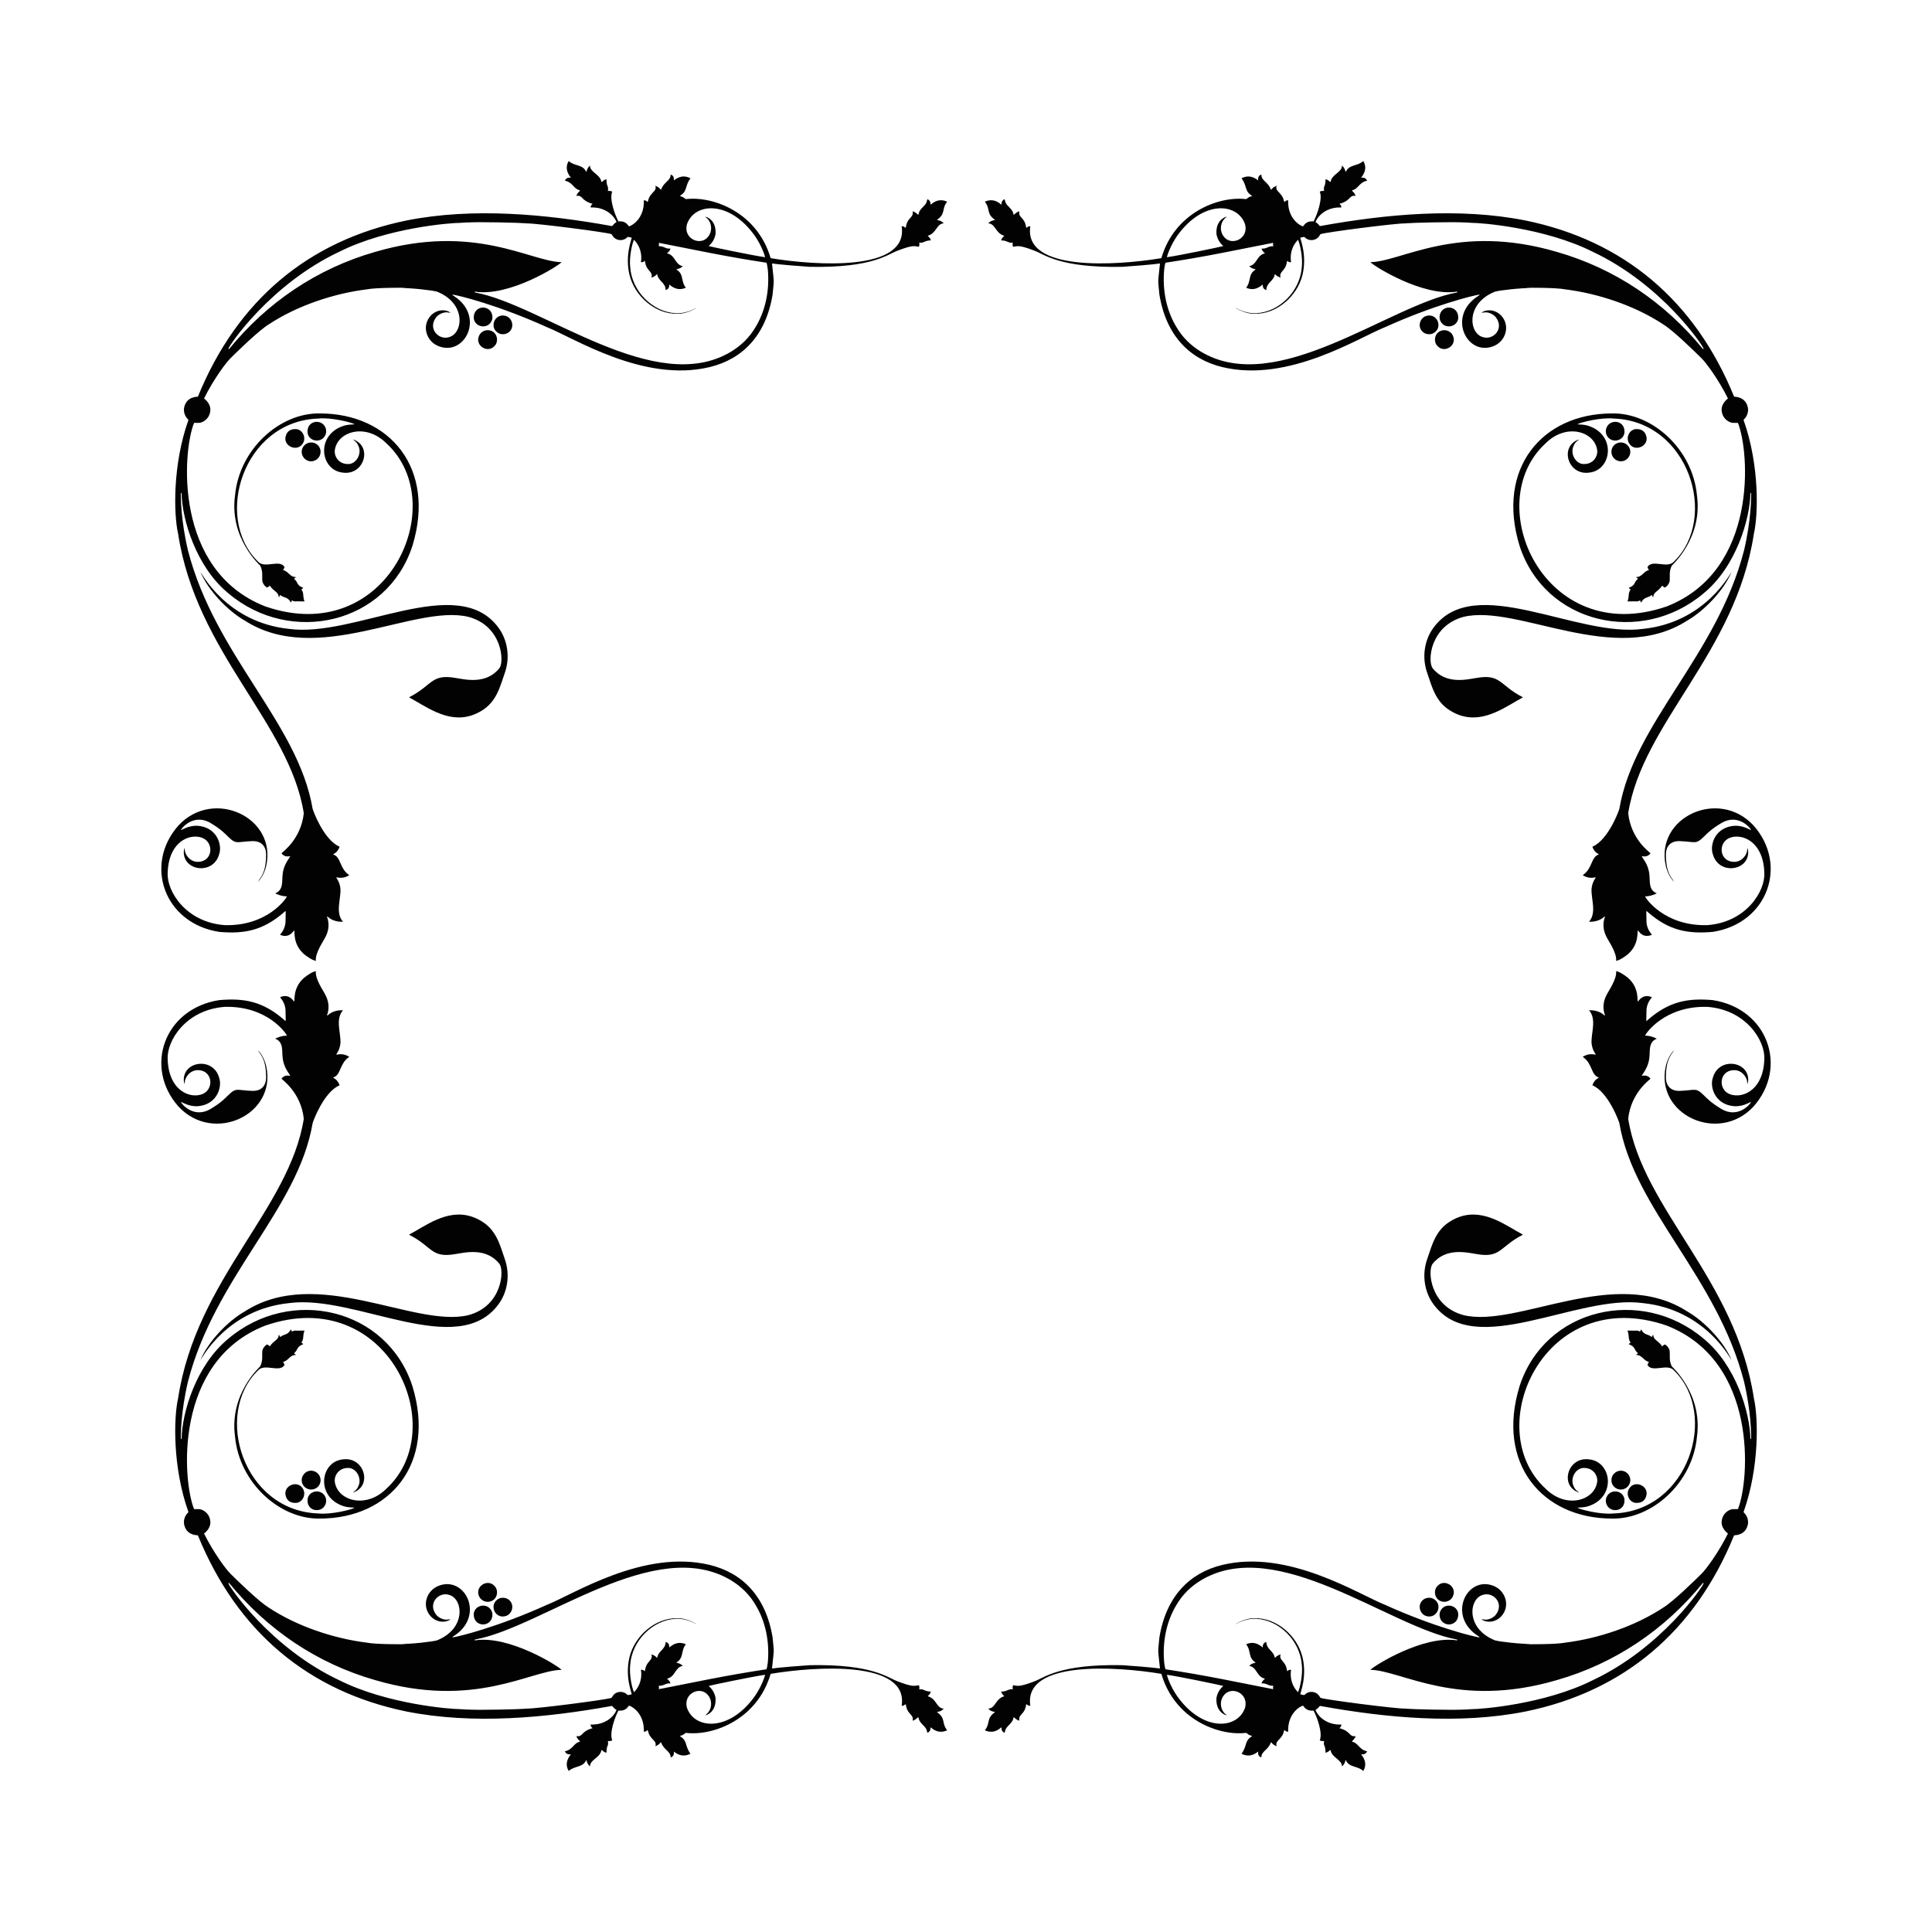 <svg:svg xmlns:svg="http://www.w3.org/2000/svg" enable-background="new 0 0 1670 1670.635" height="1919.999" id="Layer_1" version="1.1" viewBox="-124.999 -124.682 1919.999 1919.999" width="1919.999" x="0px" y="0px" xml:space="preserve">
<svg:g>
	<svg:g>
		<svg:path d="M457.872,45.881c-0.127-0.005-0.383-0.016-0.51-0.021c-2.916-7.167-12.036-5.422-17.142-10.542    c-5.348,8.504,1.811,16.05,2.125,16.538c-0.55,0.15-4.362-0.873-5.967,3.046c7.81,1.559,8.672,7.907,14.145,9.307    c2.507,0.453-1.357,1.377-2.76,5.803c6.833-1.133,4.297,4.778,16.173,7.853c-1.157,0.874-2.06,2.151-1.966,3.668    c12.222-0.65,21.984,5.773,25.748,14.42c-1.745,1.028-3.163,2.479-4.409,4.063c-66.028-11.962-138.351-18.728-204.508-5.548    c-97.249,19.978-168.134,79.319-207.153,175.084c-0.524,0.088-10.567-0.284-13.318,9.502c-1.414,3.976-0.09,9.554,3.259,12.741    c0.283,0.354,0.861,0.692,0.565,1.212c-15.754,44.393-14.551,93.732-10.147,112.74c18.087,118.536,110.621,187.93,124.903,277.737    c-2.78,26.151-21.6,38.919-22.17,39.816c3.128,4.451,8.051,2.874,8.724,2.84c-0.365,1.612-6.677,7.955-7.585,18.213    c-0.874,6.106,1.206,15.505-7.377,18.692c0.99,0.82,7.076,3.21,11.655,3.054c-0.391,1.778-19.132,29.645-61.61,28.623    c-38.744-2.731-57.931-33.701-56.905-51.916c0.948-36.095,29.199-41.425,38.723-32.009c7.174,7.216,3.804,21.641-9.658,20.999    c-5.496-0.305-10.215-4.648-11.718-9.827c-0.447-1.282-0.299-2.65-0.411-3.972c-0.754,1.288-0.876,2.802-0.962,4.263    c0.136,19.041,29.665,22.532,35.214,1.852c3.05-8.793-1.852-24.853-18.223-27.712c-10.405-2.015-18.21,3.478-19.677,3.894    c0.031-1.938,12.74-16.921,29.301-7.096c10.15,6.174,13.059,9.302,17.659,13.773c8.098,7.948,8.307,4.773,23.717,4.245    c8.6-0.262,14.224,4.481,13.856,14.686c-0.467,18.339-5.991,21.464-8.152,25.735c4.25-4.31,6.851-10.009,8.245-15.846    c10.765-48.189-52.384-77.588-87.156-40.177C17.823,734.39,37.881,792.838,92.853,801.42c24.509,2.096,43.111-1.017,64.341-19.467    c0.546-0.398,0.989-1.295,1.761-0.991c0,0-0.182,9.185-0.182,9.185c0.183,8.338-5.069,13.51-5.509,14.059    c2.879,1.454,6.503,1.727,9.374,0.122c1.933-0.981,3.291-2.718,4.651-4.341c0.965,1.16-1.549,13.458,9.759,23.483    c3.131,2.525,7.94,5.944,11.853,6.755c-0.834-8.158,7.647-19.668,9.687-24.029c5.321-10.618,1.835-18.242,1.329-20.054    c0.484-0.068,0.835,0.302,1.184,0.559c3.993,3.522,9.517,4.862,14.743,4.635c-7.801-9.051-2.012-22.173-2.492-32.672    c-0.805-7.063-3.527-9.867-4.263-11.487c3.792,0.684,7.702,1.046,12.826-1.969c0.2-0.27-0.136-0.398-0.304-0.536    c-9.37-6.563-7.649-17.839-15.485-20.151c1.043-1.378,2.845-1.119,5.124-5.028c0.505-0.871,1.02-1.763,1.171-2.765    c-15.867-6.784-26.551-36.376-26.755-37.765c-14.553-85.41-96.873-151.96-123.852-256.616c-7.035-29.724-7.229-53.09-7.008-56.998    c0.166-0.036,0.502-0.106,0.668-0.143c0.344,25.92,14.279,73.348,46.516,99.776c62.088,52.446,157.743,30.26,182.877-47.205    c23.593-77.033-22.498-131.509-91.887-131.604c-39.743-0.79-80.16,35.341-84.409,81.516    c-5.773,42.558,24.851,69.335,25.072,69.824c2.84,5.842,1.68,10.668,2.016,14.977c0.484,3.802,4.291,6.908,4.973,6.654    c0.996-0.351,1.73-1.147,2.489-1.834c4.196,6.234,8.652,6.006,8.982,11.697c0.551-0.775,0.989-1.618,1.376-2.479    c3.131,2.766,5.295,1.86,8.256,4.474c1.061,0.82,1.56,2.104,2.375,3.132c0.505-0.604,0.742-1.348,0.822-2.112    c4.594,1.693,1.025,0.527,12.623,0.991c-2.17-7.055-0.068-7.079-3.059-12.157c0.793-0.19,1.436-0.668,1.878-1.337    c-7.407-3-4.51-5.193-9.244-9.104c0.728-0.471,1.435-0.976,2-1.631c-6.155,0.173-7.484-5.908-12.821-6.88    c0.489-1.046,1.288-1.99,1.42-3.163c-4.897-7.989-19.844,2.154-26.409-5.454c-44.514-43.592-14.429-139.576,60.086-142.021    c12.571-1.371,33.601,3.909,35.992,5.735c-0.82,0.199-5.974,0.078-9.7,1.126c-29.199,8.304-24.999,44.402-2.107,46.859    c21.566,3.087,29.991-26.619,10.118-32.998c1.189,1.347,3.844,2.185,5.618,6.799c2.975,6.686-1.027,15.872-8.467,17.55    c-10.763,1.307-15.775-7.148-15.175-13.341c2.258-18.82,30.554-27.761,51.245-7.176c65.674,60.032,1.148,204.166-120.336,162.133    C47.462,442.28,56.365,323.97,67.853,295.59c1.48-0.12,2.963,0.083,4.44-0.005c4.084,0.077,10.218-3.88,11.408-10.267    c2.077-8.243-5.275-13.402-5.928-14.03c9.805-19.559,21.755-35.485,26.225-39.898c7.938-7.895,28.337-27.739,38.057-33.698    c28.234-18.653,64.689-30.72,97.224-34.782c9.455-1.938,38.495-1.606,39.222-1.618c-1.758,0.205-3.613,0.213-5.415,0.304    c10.809-0.18,30.836,2.143,36.078,3.514c29.361,11.629,26.132,41.186,12.366,45.166c-10.196,3.561-21.578-8.003-13.393-19.199    c1.751-2.683,6.594-5.673,11.297-5.343c1.082,0.016,2.125,0.489,3.207,0.289c-4.515-3.503-13.304-3.515-19.493,2.885    c-9.537,10.288-4.344,25.954,7.897,30.503c26.324,10.203,46.554-30.404,14.429-50.29c-0.44-0.221-0.705-0.637-0.885-1.082    c6.399,0.842,45.671,10.555,93.697,32.306c26.664,10.53,96.191,55.552,161.8,39.82c32.609-7.784,56.064-31.278,62.726-72.217    c1.404-16.582,1.751-8.153-0.601-30.81c0,0,6.542,1.195,37.703,3.355c62.413,1.135,77.218-12.479,86.997-16.033    c15.899-6.102,16.708-4.406,21.319-3.912c0.437-1.363,0.632-2.791,0.244-4.19c3.745,1.174,5.755-2.276,11.58-2.112    c-0.388-1.917-1.772-3.337-3.148-4.62c9.013-2.45,8.516-11.856,15.963-12.368c-2.61-2.897-5.534-3.022-6.869-3.361    c9.091-6.157,4.678-10.977,9.874-17.547c0.099-0.187,0.443-0.611,0.091-0.713c-5.315-2.426-10.857-1.601-15.892,2.96    c-0.593-0.078-0.305-0.762-0.39-1.163c0.047-1.889-1.355-3.538-3.062-4.185c-0.424,1.311-0.56,2.726-1.246,3.943    c-1.525,3.085-7.577,6.761-7.494,11.351c-0.486,0.05-0.989-0.057-1.301-0.466c-1.225-1.337-2.853-2.208-4.549-2.799    c-0.034,1.29,0.302,2.689-0.367,3.875c-1.677,3.372-5.53,4.456-6.495,12.444c-0.843-0.031-1.334-0.796-2.05-1.124    c-0.624-0.354-1.373-0.255-2.06-0.291c7.034,45.252-85.065,39.169-130.204,31.695c-13.15-45.075-56.333-61.623-83.47-58.754    c-1.553,0.346-2.362-1.337-3.644-1.873c-0.981-0.586-2.178-0.661-3.132-1.303c7.919-4.586,4.646-9.446,10.566-17.485    c-9.098-4.607-14.96,1.255-16.574,2.151c0.541-3.186-0.895-5.296-3.124-5.767c-0.021,6.438-6.92,7.106-9.567,15.141    c-2.555-2.509-1.405-1.961-5.639-4.167c0.726,1.771,0.325,3.857-0.986,5.249c-7.151,7.349-5.195,8.249-6.763,11.086    c-0.835-1.202-2.208-1.909-3.68-1.79c0.686,19.405-13.481,25.958-14.811,25.884c-0.744-0.76-1.246-1.725-2.029-2.45    c-3.347-3.166-7.502-2.442-8.428-2.479c-3.304-6.093-9.289-22.184-6.149-29.538c-1.298-0.778-2.828-0.765-4.289-0.671    c0.783-6.376-1.199-2.401-1.464-11.671c-1.111,0.307-2.245,0.689-3.119,1.475c-0.601,0.466-1.098,1.28-1.972,1.116    c-0.659-7.28-11.647-9.604-11.166-16.171C459.5,41.284,458.32,43.568,457.872,45.881z M557.677,98.164    c7.442-21.496,41.802-24.171,67.213,11.148c7.068,10.132,10.226,20.073,10.469,21.628c-11.614-1.562-53.468-10.311-56.028-11.078    c0.781-1.036,5.31-4.212,6.763-11.762c0.944-13.393-7.944-17.238-10.35-17.394c0.825,0.783,1.81,1.379,2.57,2.229    c4.253,4.695,4.583,12.485,0.554,17.422C571.537,120.349,553.742,112.79,557.677,98.164z M482.781,108.043    c0.822,1.321,1.581,2.724,2.82,3.715c3.103,2.698,8.111,2.919,11.437,0.507c2.154-1.373,0.252-2.064,5.741-0.762    c-0.162,2.205-6.864,17.765-2.143,37.113c5.093,20.993,25.695,39.268,47.926,38.507c7.018,0.307,16.389-4.056,18.731-6.092    c-0.488,0.185-9.249,6.14-20.83,5.535c-22.909-1.187-43.58-21.845-45.205-45.923c-1.05-9.258,1.702-22.717,3.813-27.067    c6.194,6.374,8.141,14.715,6.869,22.302c2.221-0.061,1.875,0.124,3.774-1.394c0.985,2.302,0.039,4.889,4.848,10.248    c2.733,3.172,2.252,4.523,1.797,6.526c4.036-1.52,4.005-2.058,5.694-3.613c1.088,7.227,8.482,8.446,8.43,15.906    c3.105-0.82,3.615-2.875,3.668-5.465c0.97,0.539,7.054,7.351,16.439,3.181c-5.363-6.815-1.516-13.245-9.427-18.114    c1.314-0.976,2.94-0.154,6.433-3.319c-7.945-1.362-7.374-11.053-15.773-12.761c1.485-1.274,3.124-2.679,3.415-4.739    c-5.047,0.591-6.253-2.617-11.609-2.315c0.26-1.118,0.351-2.261,0.102-3.387c21.501,4.097,42.913,8.659,64.437,12.628    c20.352,3.826,42.56,7.166,42.56,7.166c0.825,2.112,0.856,4.456,1.303,6.674c1.974,21.581-2.698,40.799-11.153,55.534    c-7.14,12.858-16.265,20.507-24.903,25.889c-75.663,46.275-187.899-46.501-255.092-58.583c-0.018-0.208-0.055-0.627-0.073-0.835    c34.051,5.507,83.066-25.543,86.318-29.234c-30.835-0.42-86.411-39.308-185.48-10.162    c-57.525,16.487-106.966,49.969-144.802,96.252c-0.297,0.383-0.583,0.349-0.864-0.096c0.746-3.302,41.684-64.081,110.165-96.33    c48.148-24.154,111.962-28.802,119.667-28.714c10.181-0.821,16.024-0.428,18.809-0.531c-2.871,0.018-5.733-0.244-8.604-0.252    c46.564,0.173,56.972,1.327,56.972,1.327C407.168,97.086,478.199,106.148,482.781,108.043z" fill="#020202" />
		<svg:path d="M371.175,206.782c2.253,1.124,7.48,1.205,10.532-2.261c4.822-5.154,1.954-13.772-4.609-15.365    C366.039,186.48,360.531,201.936,371.175,206.782z" fill="#020202" />
		<svg:path d="M162.022,500.279c-61.821-6.505-86.558-55.312-87.868-56.626c7.716,18.423,27.225,38.721,43.85,48.243    c72.013,46.535,168.65-16.458,222.448-3.569c33.717,8.993,35.894,44.736,30.87,50.971c-13.17,16.669-34.414,11.175-43.553,9.775    c-24.508-4.366-22.845,7.36-46.201,19.165c1.615,1.21,3.477,2.029,5.212,3.049c17.876,10.314,40.975,25.986,66.526,10.545    c14.786-8.765,18.394-23.155,23.264-37.466c5.814-16.226,2.528-33.307-5.975-44.963    C329.954,443.332,227.852,509.44,162.022,500.279z" fill="#020202" />
		<svg:path d="M350.943,209.344c-3.927,9.466,8.441,17.198,15.256,10.1c4.81-4.359,3.267-13.955-4.214-15.71    C357.592,202.529,352.483,205.006,350.943,209.344z" fill="#020202" />
		<svg:path d="M363.234,194.913c2.278-3.59,1.372-10.782-4.49-13.175c-4.948-2.336-13.48,0.489-12.912,10.121    C347.093,200.503,359.054,202.62,363.234,194.913z" fill="#020202" />
		<svg:path d="M180.664,305.559c1.328,8.624,13.484,10.52,17.547,2.419c1.857-3.698,0.943-8.699-2.622-11.505    C190.011,292.167,179.668,295.056,180.664,305.559z" fill="#020202" />
		<svg:path d="M187.749,333.038c7.028-2.949,7.76-12.311,1.904-16.307c-3.57-2.643-10.1-2.607-13.518,2.89    C171.708,326.94,179.076,336.481,187.749,333.038z" fill="#020202" />
		<svg:path d="M159.273,307.687c-4.111,10.76,11.025,17.368,16.517,8.534c3.535-4.97,0.931-12.904-5.514-14.356    C164.297,301.137,160.743,303.616,159.273,307.687z" fill="#020202" />
	</svg:g>
	<svg:g>
		<svg:path d="M1212.128,45.881c0.127-0.005,0.383-0.016,0.51-0.021c2.916-7.167,12.036-5.422,17.142-10.542    c5.348,8.504-1.811,16.05-2.125,16.538c0.55,0.15,4.362-0.873,5.967,3.046c-7.81,1.559-8.672,7.907-14.145,9.307    c-2.507,0.453,1.357,1.377,2.76,5.803c-6.833-1.133-4.297,4.778-16.173,7.853c1.157,0.874,2.06,2.151,1.966,3.668    c-12.222-0.65-21.984,5.773-25.748,14.42c1.745,1.028,3.163,2.479,4.409,4.063c66.028-11.962,138.351-18.728,204.508-5.548    c97.249,19.978,168.134,79.319,207.153,175.084c0.524,0.088,10.567-0.284,13.318,9.502c1.414,3.976,0.09,9.554-3.259,12.741    c-0.283,0.354-0.861,0.692-0.564,1.212c15.754,44.393,14.551,93.732,10.147,112.74    c-18.087,118.536-110.621,187.93-124.903,277.737c2.78,26.151,21.6,38.919,22.17,39.816c-3.128,4.451-8.051,2.874-8.724,2.84    c0.365,1.612,6.677,7.955,7.585,18.213c0.874,6.106-1.206,15.505,7.377,18.692c-0.99,0.82-7.076,3.21-11.655,3.054    c0.391,1.778,19.132,29.645,61.61,28.623c38.744-2.731,57.93-33.701,56.905-51.916c-0.948-36.095-29.199-41.425-38.723-32.009    c-7.174,7.216-3.804,21.641,9.658,20.999c5.496-0.305,10.215-4.648,11.718-9.827c0.447-1.282,0.299-2.65,0.411-3.972    c0.754,1.288,0.876,2.802,0.962,4.263c-0.136,19.041-29.665,22.532-35.214,1.852c-3.05-8.793,1.852-24.853,18.223-27.712    c10.405-2.015,18.209,3.478,19.677,3.894c-0.031-1.938-12.74-16.921-29.301-7.096c-10.15,6.174-13.059,9.302-17.659,13.773    c-8.098,7.948-8.307,4.773-23.717,4.245c-8.599-0.262-14.224,4.481-13.856,14.686c0.468,18.339,5.991,21.464,8.152,25.735    c-4.25-4.31-6.851-10.009-8.245-15.846c-10.765-48.189,52.384-77.588,87.156-40.177c34.582,38.779,14.524,97.227-40.447,105.808    c-24.509,2.096-43.111-1.017-64.341-19.467c-0.546-0.398-0.989-1.295-1.761-0.991c0,0,0.182,9.185,0.182,9.185    c-0.183,8.338,5.069,13.51,5.509,14.059c-2.879,1.454-6.503,1.727-9.374,0.122c-1.933-0.981-3.291-2.718-4.651-4.341    c-0.965,1.16,1.549,13.458-9.759,23.483c-3.131,2.525-7.94,5.944-11.853,6.755c0.834-8.158-7.647-19.668-9.687-24.029    c-5.321-10.618-1.835-18.242-1.329-20.054c-0.484-0.068-0.835,0.302-1.184,0.559c-3.993,3.522-9.517,4.862-14.743,4.635    c7.801-9.051,2.012-22.173,2.492-32.672c0.805-7.063,3.527-9.867,4.263-11.487c-3.792,0.684-7.702,1.046-12.826-1.969    c-0.2-0.27,0.136-0.398,0.304-0.536c9.37-6.563,7.649-17.839,15.485-20.151c-1.043-1.378-2.845-1.119-5.124-5.028    c-0.505-0.871-1.02-1.763-1.171-2.765c15.867-6.784,26.552-36.376,26.755-37.765c14.553-85.41,96.873-151.96,123.852-256.616    c7.035-29.724,7.229-53.09,7.008-56.998c-0.166-0.036-0.502-0.106-0.668-0.143c-0.344,25.92-14.279,73.348-46.516,99.776    c-62.088,52.446-157.743,30.26-182.877-47.205c-23.593-77.033,22.498-131.509,91.887-131.604    c39.743-0.79,80.161,35.341,84.409,81.516c5.773,42.558-24.851,69.335-25.072,69.824c-2.84,5.842-1.68,10.668-2.016,14.977    c-0.484,3.802-4.291,6.908-4.973,6.654c-0.996-0.351-1.73-1.147-2.489-1.834c-4.196,6.234-8.652,6.006-8.982,11.697    c-0.551-0.775-0.989-1.618-1.376-2.479c-3.131,2.766-5.295,1.86-8.256,4.474c-1.061,0.82-1.56,2.104-2.375,3.132    c-0.505-0.604-0.742-1.348-0.822-2.112c-4.594,1.693-1.025,0.527-12.623,0.991c2.17-7.055,0.068-7.079,3.059-12.157    c-0.793-0.19-1.436-0.668-1.878-1.337c7.407-3,4.51-5.193,9.244-9.104c-0.728-0.471-1.436-0.976-2-1.631    c6.155,0.173,7.484-5.908,12.821-6.88c-0.489-1.046-1.288-1.99-1.42-3.163c4.897-7.989,19.844,2.154,26.409-5.454    c44.514-43.592,14.429-139.576-60.086-142.021c-12.571-1.371-33.601,3.909-35.992,5.735c0.82,0.199,5.974,0.078,9.7,1.126    c29.199,8.304,24.999,44.402,2.107,46.859c-21.566,3.087-29.991-26.619-10.118-32.998c-1.189,1.347-3.844,2.185-5.618,6.799    c-2.975,6.686,1.027,15.872,8.467,17.55c10.763,1.307,15.775-7.148,15.175-13.341c-2.258-18.82-30.554-27.761-51.245-7.176    c-65.674,60.032-1.148,204.166,120.336,162.133c91.133-35.672,82.231-153.982,70.743-182.362c-1.48-0.12-2.963,0.083-4.44-0.005    c-4.084,0.077-10.218-3.88-11.408-10.267c-2.077-8.243,5.275-13.402,5.928-14.03c-9.805-19.559-21.755-35.485-26.225-39.898    c-7.938-7.895-28.337-27.739-38.057-33.698c-28.234-18.653-64.689-30.72-97.224-34.782c-9.455-1.938-38.495-1.606-39.222-1.618    c1.759,0.205,3.613,0.213,5.415,0.304c-10.809-0.18-30.836,2.143-36.078,3.514c-29.361,11.629-26.132,41.186-12.366,45.166    c10.196,3.561,21.578-8.003,13.393-19.199c-1.751-2.683-6.594-5.673-11.297-5.343c-1.082,0.016-2.125,0.489-3.207,0.289    c4.515-3.503,13.304-3.515,19.493,2.885c9.537,10.288,4.344,25.954-7.897,30.503c-26.324,10.203-46.554-30.404-14.429-50.29    c0.44-0.221,0.705-0.637,0.885-1.082c-6.399,0.842-45.671,10.555-93.697,32.306c-26.664,10.53-96.191,55.552-161.8,39.82    c-32.609-7.784-56.064-31.278-62.726-72.217c-1.404-16.582-1.751-8.153,0.601-30.81c0,0-6.542,1.195-37.703,3.355    c-62.413,1.135-77.218-12.479-86.997-16.033c-15.899-6.102-16.708-4.406-21.319-3.912c-0.437-1.363-0.632-2.791-0.244-4.19    c-3.745,1.174-5.755-2.276-11.58-2.112c0.388-1.917,1.772-3.337,3.148-4.62c-9.013-2.45-8.516-11.856-15.963-12.368    c2.61-2.897,5.534-3.022,6.869-3.361c-9.091-6.157-4.678-10.977-9.874-17.547c-0.099-0.187-0.443-0.611-0.091-0.713    c5.315-2.426,10.857-1.601,15.892,2.96c0.593-0.078,0.305-0.762,0.39-1.163c-0.047-1.889,1.355-3.538,3.062-4.185    c0.424,1.311,0.56,2.726,1.246,3.943c1.525,3.085,7.577,6.761,7.494,11.351c0.486,0.05,0.989-0.057,1.301-0.466    c1.225-1.337,2.853-2.208,4.549-2.799c0.034,1.29-0.302,2.689,0.367,3.875c1.677,3.372,5.53,4.456,6.495,12.444    c0.843-0.031,1.334-0.796,2.05-1.124c0.624-0.354,1.373-0.255,2.06-0.291c-7.034,45.252,85.065,39.169,130.204,31.695    c13.15-45.075,56.333-61.623,83.47-58.754c1.553,0.346,2.362-1.337,3.644-1.873c0.981-0.586,2.178-0.661,3.132-1.303    c-7.919-4.586-4.646-9.446-10.566-17.485c9.098-4.607,14.96,1.255,16.574,2.151c-0.541-3.186,0.895-5.296,3.124-5.767    c0.021,6.438,6.92,7.106,9.567,15.141c2.555-2.509,1.405-1.961,5.639-4.167c-0.726,1.771-0.325,3.857,0.986,5.249    c7.151,7.349,5.195,8.249,6.763,11.086c0.835-1.202,2.208-1.909,3.68-1.79c-0.686,19.405,13.481,25.958,14.811,25.884    c0.744-0.76,1.246-1.725,2.029-2.45c3.347-3.166,7.502-2.442,8.428-2.479c3.304-6.093,9.288-22.184,6.149-29.538    c1.298-0.778,2.828-0.765,4.289-0.671c-0.783-6.376,1.199-2.401,1.464-11.671c1.11,0.307,2.245,0.689,3.119,1.475    c0.601,0.466,1.098,1.28,1.972,1.116c0.659-7.28,11.647-9.604,11.167-16.171C1210.5,41.284,1211.68,43.568,1212.128,45.881z     M1112.323,98.164c-7.442-21.496-41.802-24.171-67.213,11.148c-7.069,10.132-10.226,20.073-10.469,21.628    c11.615-1.562,53.468-10.311,56.028-11.078c-0.781-1.036-5.31-4.212-6.763-11.762c-0.944-13.393,7.944-17.238,10.35-17.394    c-0.825,0.783-1.81,1.379-2.57,2.229c-4.253,4.695-4.583,12.485-0.554,17.422C1098.463,120.349,1116.258,112.79,1112.323,98.164z     M1187.219,108.043c-0.822,1.321-1.581,2.724-2.82,3.715c-3.103,2.698-8.111,2.919-11.437,0.507    c-2.154-1.373-0.252-2.064-5.741-0.762c0.162,2.205,6.864,17.765,2.143,37.113c-5.093,20.993-25.695,39.268-47.926,38.507    c-7.018,0.307-16.389-4.056-18.731-6.092c0.488,0.185,9.249,6.14,20.83,5.535c22.909-1.187,43.58-21.845,45.205-45.923    c1.05-9.258-1.702-22.717-3.813-27.067c-6.194,6.374-8.141,14.715-6.869,22.302c-2.221-0.061-1.875,0.124-3.774-1.394    c-0.985,2.302-0.04,4.889-4.848,10.248c-2.733,3.172-2.252,4.523-1.798,6.526c-4.036-1.52-4.005-2.058-5.694-3.613    c-1.088,7.227-8.482,8.446-8.43,15.906c-3.105-0.82-3.615-2.875-3.668-5.465c-0.97,0.539-7.054,7.351-16.439,3.181    c5.363-6.815,1.516-13.245,9.427-18.114c-1.314-0.976-2.94-0.154-6.433-3.319c7.945-1.362,7.374-11.053,15.773-12.761    c-1.485-1.274-3.124-2.679-3.415-4.739c5.047,0.591,6.253-2.617,11.609-2.315c-0.26-1.118-0.351-2.261-0.102-3.387    c-21.501,4.097-42.913,8.659-64.437,12.628c-20.352,3.826-42.56,7.166-42.56,7.166c-0.825,2.112-0.856,4.456-1.303,6.674    c-1.974,21.581,2.698,40.799,11.153,55.534c7.14,12.858,16.265,20.507,24.903,25.889c75.663,46.275,187.899-46.501,255.092-58.583    c0.018-0.208,0.055-0.627,0.073-0.835c-34.051,5.507-83.066-25.543-86.318-29.234c30.835-0.42,86.411-39.308,185.48-10.162    c57.525,16.487,106.966,49.969,144.802,96.252c0.297,0.383,0.583,0.349,0.864-0.096c-0.746-3.302-41.684-64.081-110.165-96.33    c-48.148-24.154-111.962-28.802-119.667-28.714c-10.181-0.821-16.024-0.428-18.809-0.531c2.871,0.018,5.733-0.244,8.604-0.252    c-46.564,0.173-56.972,1.327-56.972,1.327C1262.832,97.086,1191.801,106.148,1187.219,108.043z" fill="#020202" />
		<svg:path d="M1298.825,206.782c-2.253,1.124-7.48,1.205-10.532-2.261c-4.822-5.154-1.954-13.772,4.609-15.365    C1303.961,186.48,1309.469,201.936,1298.825,206.782z" fill="#020202" />
		<svg:path d="M1507.979,500.279c61.821-6.505,86.558-55.312,87.868-56.626c-7.716,18.423-27.225,38.721-43.85,48.243    c-72.013,46.535-168.65-16.458-222.448-3.569c-33.717,8.993-35.894,44.736-30.87,50.971c13.17,16.669,34.414,11.175,43.553,9.775    c24.508-4.366,22.845,7.36,46.201,19.165c-1.615,1.21-3.477,2.029-5.212,3.049c-17.876,10.314-40.975,25.986-66.526,10.545    c-14.786-8.765-18.393-23.155-23.264-37.466c-5.814-16.226-2.528-33.307,5.975-44.963    C1340.046,443.332,1442.148,509.44,1507.979,500.279z" fill="#020202" />
		<svg:path d="M1319.057,209.344c3.927,9.466-8.441,17.198-15.256,10.1c-4.81-4.359-3.267-13.955,4.214-15.71    C1312.408,202.529,1317.517,205.006,1319.057,209.344z" fill="#020202" />
		<svg:path d="M1306.766,194.913c-2.278-3.59-1.372-10.782,4.49-13.175c4.948-2.336,13.48,0.489,12.912,10.121    C1322.907,200.503,1310.946,202.62,1306.766,194.913z" fill="#020202" />
		<svg:path d="M1489.336,305.559c-1.328,8.624-13.484,10.52-17.547,2.419c-1.857-3.698-0.943-8.699,2.622-11.505    C1479.989,292.167,1490.332,295.056,1489.336,305.559z" fill="#020202" />
		<svg:path d="M1482.251,333.038c-7.028-2.949-7.76-12.311-1.904-16.307c3.57-2.643,10.1-2.607,13.518,2.89    C1498.292,326.94,1490.924,336.481,1482.251,333.038z" fill="#020202" />
		<svg:path d="M1510.727,307.687c4.111,10.76-11.025,17.368-16.517,8.534c-3.535-4.97-0.931-12.904,5.514-14.356    C1505.703,301.137,1509.257,303.616,1510.727,307.687z" fill="#020202" />
	</svg:g>
	<svg:g>
		<svg:g>
			<svg:path d="M1212.128,1624.754c0.127,0.005,0.383,0.016,0.51,0.021c2.916,7.167,12.036,5.422,17.142,10.542     c5.348-8.504-1.811-16.05-2.125-16.538c0.55-0.15,4.362,0.873,5.967-3.046c-7.81-1.559-8.672-7.907-14.145-9.307     c-2.507-0.453,1.357-1.377,2.76-5.803c-6.833,1.133-4.297-4.778-16.173-7.853c1.157-0.874,2.06-2.151,1.966-3.668     c-12.222,0.65-21.984-5.773-25.748-14.42c1.745-1.028,3.163-2.479,4.409-4.063c66.028,11.962,138.351,18.728,204.508,5.548     c97.249-19.978,168.134-79.319,207.153-175.084c0.524-0.088,10.567,0.284,13.318-9.502c1.414-3.976,0.09-9.554-3.259-12.741     c-0.283-0.354-0.861-0.692-0.564-1.212c15.754-44.393,14.551-93.732,10.147-112.74     c-18.087-118.536-110.621-187.93-124.903-277.737c2.78-26.151,21.6-38.919,22.17-39.816c-3.128-4.451-8.051-2.874-8.724-2.84     c0.365-1.612,6.677-7.955,7.585-18.213c0.874-6.106-1.206-15.505,7.377-18.692c-0.99-0.82-7.076-3.21-11.655-3.054     c0.391-1.778,19.132-29.645,61.61-28.623c38.744,2.731,57.93,33.701,56.905,51.916c-0.948,36.095-29.199,41.425-38.723,32.009     c-7.174-7.216-3.804-21.641,9.658-20.999c5.496,0.305,10.215,4.648,11.718,9.827c0.447,1.282,0.299,2.65,0.411,3.972     c0.754-1.288,0.876-2.802,0.962-4.263c-0.136-19.041-29.665-22.532-35.214-1.852c-3.05,8.793,1.852,24.853,18.223,27.712     c10.405,2.015,18.209-3.478,19.677-3.894c-0.031,1.938-12.74,16.921-29.301,7.096c-10.15-6.174-13.059-9.302-17.659-13.773     c-8.098-7.948-8.307-4.773-23.717-4.245c-8.599,0.262-14.224-4.481-13.856-14.686c0.468-18.339,5.991-21.464,8.152-25.735     c-4.25,4.31-6.851,10.009-8.245,15.846c-10.765,48.189,52.384,77.588,87.156,40.177c34.582-38.779,14.524-97.227-40.447-105.808     c-24.509-2.096-43.111,1.017-64.341,19.467c-0.546,0.398-0.989,1.295-1.761,0.991c0,0,0.182-9.185,0.182-9.185     c-0.183-8.338,5.069-13.51,5.509-14.059c-2.879-1.454-6.503-1.727-9.374-0.122c-1.933,0.981-3.291,2.718-4.651,4.341     c-0.965-1.16,1.549-13.458-9.759-23.483c-3.131-2.525-7.94-5.944-11.853-6.755c0.834,8.159-7.647,19.668-9.687,24.029     c-5.321,10.618-1.835,18.242-1.329,20.054c-0.484,0.068-0.835-0.302-1.184-0.559c-3.993-3.522-9.517-4.862-14.743-4.635     c7.801,9.051,2.012,22.173,2.492,32.672c0.805,7.063,3.527,9.867,4.263,11.487c-3.792-0.684-7.702-1.046-12.826,1.969     c-0.2,0.27,0.136,0.398,0.304,0.536c9.37,6.563,7.649,17.839,15.485,20.151c-1.043,1.378-2.845,1.119-5.124,5.028     c-0.505,0.871-1.02,1.763-1.171,2.765c15.867,6.784,26.552,36.376,26.755,37.765c14.553,85.41,96.873,151.96,123.852,256.616     c7.035,29.724,7.229,53.09,7.008,56.998c-0.166,0.036-0.502,0.106-0.668,0.143c-0.344-25.92-14.279-73.348-46.516-99.776     c-62.088-52.446-157.743-30.26-182.877,47.205c-23.593,77.033,22.498,131.509,91.887,131.604     c39.743,0.79,80.161-35.341,84.409-81.516c5.773-42.558-24.851-69.335-25.072-69.824c-2.84-5.842-1.68-10.668-2.016-14.977     c-0.484-3.802-4.291-6.908-4.973-6.654c-0.996,0.351-1.73,1.147-2.489,1.834c-4.196-6.234-8.652-6.006-8.982-11.697     c-0.551,0.775-0.989,1.618-1.376,2.479c-3.131-2.766-5.295-1.86-8.256-4.474c-1.061-0.82-1.56-2.104-2.375-3.132     c-0.505,0.604-0.742,1.348-0.822,2.112c-4.594-1.693-1.025-0.527-12.623-0.991c2.17,7.055,0.068,7.079,3.059,12.157     c-0.793,0.19-1.436,0.668-1.878,1.337c7.407,3,4.51,5.193,9.244,9.104c-0.728,0.471-1.436,0.976-2,1.631     c6.155-0.173,7.484,5.908,12.821,6.88c-0.489,1.045-1.288,1.99-1.42,3.163c4.897,7.989,19.844-2.154,26.409,5.454     c44.514,43.592,14.429,139.576-60.086,142.021c-12.571,1.371-33.601-3.909-35.992-5.735c0.82-0.199,5.974-0.078,9.7-1.126     c29.199-8.304,24.999-44.402,2.107-46.859c-21.566-3.087-29.991,26.619-10.118,32.998c-1.189-1.347-3.844-2.185-5.618-6.799     c-2.975-6.686,1.027-15.872,8.467-17.55c10.763-1.307,15.775,7.147,15.175,13.341c-2.258,18.82-30.554,27.76-51.245,7.176     c-65.674-60.032-1.148-204.166,120.336-162.133c91.133,35.672,82.231,153.982,70.743,182.362c-1.48,0.12-2.963-0.083-4.44,0.005     c-4.084-0.077-10.218,3.88-11.408,10.267c-2.077,8.243,5.275,13.402,5.928,14.031c-9.805,19.559-21.755,35.485-26.225,39.898     c-7.938,7.895-28.337,27.739-38.057,33.698c-28.234,18.653-64.689,30.72-97.224,34.782c-9.455,1.938-38.495,1.606-39.222,1.618     c1.759-0.205,3.613-0.213,5.415-0.304c-10.809,0.18-30.836-2.143-36.078-3.514c-29.361-11.629-26.132-41.186-12.366-45.165     c10.196-3.561,21.578,8.003,13.393,19.199c-1.751,2.683-6.594,5.672-11.297,5.343c-1.082-0.016-2.125-0.489-3.207-0.289     c4.515,3.503,13.304,3.515,19.493-2.885c9.537-10.288,4.344-25.954-7.897-30.503c-26.324-10.203-46.554,30.404-14.429,50.29     c0.44,0.221,0.705,0.637,0.885,1.082c-6.399-0.842-45.671-10.555-93.697-32.306c-26.664-10.53-96.191-55.552-161.8-39.82     c-32.609,7.784-56.064,31.278-62.726,72.217c-1.404,16.582-1.751,8.153,0.601,30.81c0,0-6.542-1.195-37.703-3.355     c-62.413-1.135-77.218,12.479-86.997,16.033c-15.899,6.102-16.708,4.406-21.319,3.912c-0.437,1.363-0.632,2.791-0.244,4.19     c-3.745-1.174-5.755,2.276-11.58,2.112c0.388,1.917,1.772,3.337,3.148,4.62c-9.013,2.45-8.516,11.856-15.963,12.368     c2.61,2.897,5.534,3.022,6.869,3.361c-9.091,6.157-4.678,10.977-9.874,17.547c-0.099,0.187-0.443,0.611-0.091,0.713     c5.315,2.427,10.857,1.601,15.892-2.96c0.593,0.078,0.305,0.762,0.39,1.163c-0.047,1.889,1.355,3.538,3.062,4.185     c0.424-1.311,0.56-2.726,1.246-3.943c1.525-3.085,7.577-6.761,7.494-11.351c0.486-0.05,0.989,0.057,1.301,0.466     c1.225,1.337,2.853,2.208,4.549,2.799c0.034-1.29-0.302-2.689,0.367-3.875c1.677-3.371,5.53-4.456,6.495-12.444     c0.843,0.031,1.334,0.796,2.05,1.124c0.624,0.354,1.373,0.255,2.06,0.291c-7.034-45.252,85.065-39.169,130.204-31.695     c13.15,45.075,56.333,61.624,83.47,58.754c1.553-0.346,2.362,1.337,3.644,1.873c0.981,0.586,2.178,0.661,3.132,1.303     c-7.919,4.586-4.646,9.446-10.566,17.484c9.098,4.607,14.96-1.255,16.574-2.151c-0.541,3.186,0.895,5.296,3.124,5.767     c0.021-6.438,6.92-7.106,9.567-15.141c2.555,2.509,1.405,1.961,5.639,4.167c-0.726-1.771-0.325-3.858,0.986-5.249     c7.151-7.349,5.195-8.249,6.763-11.086c0.835,1.202,2.208,1.909,3.68,1.79c-0.686-19.406,13.481-25.958,14.811-25.884     c0.744,0.76,1.246,1.725,2.029,2.45c3.347,3.166,7.502,2.442,8.428,2.479c3.304,6.093,9.288,22.184,6.149,29.538     c1.298,0.778,2.828,0.765,4.289,0.671c-0.783,6.376,1.199,2.401,1.464,11.671c1.11-0.307,2.245-0.689,3.119-1.475     c0.601-0.466,1.098-1.28,1.972-1.116c0.659,7.28,11.647,9.604,11.167,16.171C1210.5,1629.35,1211.68,1627.066,1212.128,1624.754z      M1112.323,1572.47c-7.442,21.496-41.802,24.171-67.213-11.148c-7.069-10.132-10.226-20.073-10.469-21.628     c11.615,1.562,53.468,10.311,56.028,11.078c-0.781,1.036-5.31,4.212-6.763,11.762c-0.944,13.393,7.944,17.238,10.35,17.394     c-0.825-0.783-1.81-1.379-2.57-2.229c-4.253-4.695-4.583-12.485-0.554-17.422     C1098.463,1550.285,1116.258,1557.845,1112.323,1572.47z M1187.219,1562.591c-0.822-1.321-1.581-2.724-2.82-3.714     c-3.103-2.698-8.111-2.919-11.437-0.507c-2.154,1.374-0.252,2.064-5.741,0.762c0.162-2.205,6.864-17.765,2.143-37.113     c-5.093-20.993-25.695-39.268-47.926-38.507c-7.018-0.307-16.389,4.056-18.731,6.092c0.488-0.185,9.249-6.14,20.83-5.535     c22.909,1.187,43.58,21.845,45.205,45.923c1.05,9.258-1.702,22.717-3.813,27.067c-6.194-6.374-8.141-14.715-6.869-22.302     c-2.221,0.062-1.875-0.124-3.774,1.394c-0.985-2.302-0.04-4.889-4.848-10.248c-2.733-3.172-2.252-4.524-1.798-6.526     c-4.036,1.52-4.005,2.058-5.694,3.613c-1.088-7.227-8.482-8.446-8.43-15.906c-3.105,0.82-3.615,2.875-3.668,5.465     c-0.97-0.539-7.054-7.351-16.439-3.181c5.363,6.815,1.516,13.245,9.427,18.114c-1.314,0.976-2.94,0.154-6.433,3.319     c7.945,1.362,7.374,11.053,15.773,12.761c-1.485,1.275-3.124,2.679-3.415,4.739c5.047-0.591,6.253,2.617,11.609,2.315     c-0.26,1.118-0.351,2.261-0.102,3.387c-21.501-4.097-42.913-8.659-64.437-12.628c-20.352-3.826-42.56-7.166-42.56-7.166     c-0.825-2.112-0.856-4.456-1.303-6.674c-1.974-21.581,2.698-40.799,11.153-55.534c7.14-12.858,16.265-20.507,24.903-25.889     c75.663-46.275,187.899,46.501,255.092,58.583c0.018,0.208,0.055,0.627,0.073,0.835c-34.051-5.507-83.066,25.543-86.318,29.234     c30.835,0.42,86.411,39.308,185.48,10.162c57.525-16.487,106.966-49.969,144.802-96.251c0.297-0.383,0.583-0.349,0.864,0.096     c-0.746,3.302-41.684,64.081-110.165,96.33c-48.148,24.154-111.962,28.802-119.667,28.714     c-10.181,0.821-16.024,0.428-18.809,0.531c2.871-0.018,5.733,0.244,8.604,0.252c-46.564-0.173-56.972-1.327-56.972-1.327     C1262.832,1573.548,1191.801,1564.487,1187.219,1562.591z" fill="#020202" />
			<svg:path d="M1298.825,1463.852c-2.253-1.124-7.48-1.205-10.532,2.26c-4.822,5.154-1.954,13.772,4.609,15.365     C1303.961,1484.155,1309.469,1468.699,1298.825,1463.852z" fill="#020202" />
			<svg:path d="M1507.979,1170.356c61.821,6.505,86.558,55.312,87.868,56.626c-7.716-18.423-27.225-38.721-43.85-48.243     c-72.013-46.535-168.65,16.458-222.448,3.569c-33.717-8.993-35.894-44.736-30.87-50.971c13.17-16.669,34.414-11.175,43.553-9.775     c24.508,4.366,22.845-7.36,46.201-19.165c-1.615-1.21-3.477-2.029-5.212-3.049c-17.876-10.314-40.975-25.986-66.526-10.545     c-14.786,8.765-18.393,23.155-23.264,37.466c-5.814,16.226-2.528,33.307,5.975,44.963     C1340.046,1227.302,1442.148,1161.194,1507.979,1170.356z" fill="#020202" />
			<svg:path d="M1319.057,1461.29c3.927-9.466-8.441-17.198-15.256-10.1c-4.81,4.359-3.267,13.955,4.214,15.71     C1312.408,1468.105,1317.517,1465.629,1319.057,1461.29z" fill="#020202" />
			<svg:path d="M1306.766,1475.721c-2.278,3.59-1.372,10.782,4.49,13.175c4.948,2.336,13.48-0.489,12.912-10.121     C1322.907,1470.131,1310.946,1468.014,1306.766,1475.721z" fill="#020202" />
			<svg:path d="M1489.336,1365.075c-1.328-8.625-13.484-10.52-17.547-2.419c-1.857,3.698-0.943,8.699,2.622,11.505     C1479.989,1378.467,1490.332,1375.578,1489.336,1365.075z" fill="#020202" />
			<svg:path d="M1482.251,1337.597c-7.028,2.949-7.76,12.311-1.904,16.307c3.57,2.643,10.1,2.607,13.518-2.89     C1498.292,1343.694,1490.924,1334.153,1482.251,1337.597z" fill="#020202" />
			<svg:path d="M1510.727,1362.948c4.111-10.76-11.025-17.368-16.517-8.534c-3.535,4.97-0.931,12.904,5.514,14.356     C1505.703,1369.498,1509.257,1367.018,1510.727,1362.948z" fill="#020202" />
		</svg:g>
		<svg:g>
			<svg:path d="M457.872,1624.754c-0.127,0.005-0.383,0.016-0.51,0.021c-2.916,7.167-12.036,5.422-17.142,10.542     c-5.348-8.504,1.811-16.05,2.125-16.538c-0.55-0.15-4.362,0.873-5.967-3.046c7.81-1.559,8.672-7.907,14.145-9.307     c2.507-0.453-1.357-1.377-2.76-5.803c6.833,1.133,4.297-4.778,16.173-7.853c-1.157-0.874-2.06-2.151-1.966-3.668     c12.222,0.65,21.984-5.773,25.748-14.42c-1.745-1.028-3.163-2.479-4.409-4.063c-66.028,11.962-138.351,18.728-204.508,5.548     c-97.249-19.978-168.134-79.319-207.153-175.084c-0.524-0.088-10.567,0.284-13.318-9.502c-1.414-3.976-0.09-9.554,3.259-12.741     c0.283-0.354,0.861-0.692,0.565-1.212c-15.754-44.393-14.551-93.732-10.147-112.74     c18.087-118.536,110.621-187.93,124.903-277.737c-2.78-26.151-21.6-38.919-22.17-39.816c3.128-4.451,8.051-2.874,8.724-2.84     c-0.365-1.612-6.677-7.955-7.585-18.213c-0.874-6.106,1.206-15.505-7.377-18.692c0.99-0.82,7.076-3.21,11.655-3.054     c-0.391-1.778-19.132-29.645-61.61-28.623c-38.744,2.731-57.931,33.701-56.905,51.916c0.948,36.095,29.199,41.425,38.723,32.009     c7.174-7.216,3.804-21.641-9.658-20.999c-5.496,0.305-10.215,4.648-11.718,9.827c-0.447,1.282-0.299,2.65-0.411,3.972     c-0.754-1.288-0.876-2.802-0.962-4.263c0.136-19.041,29.665-22.532,35.214-1.852c3.05,8.793-1.852,24.853-18.223,27.712     c-10.405,2.015-18.21-3.478-19.677-3.894c0.031,1.938,12.74,16.921,29.301,7.096c10.15-6.174,13.059-9.302,17.659-13.773     c8.098-7.948,8.307-4.773,23.717-4.245c8.6,0.262,14.224-4.481,13.856-14.686c-0.467-18.339-5.991-21.464-8.152-25.735     c4.25,4.31,6.851,10.009,8.245,15.846c10.765,48.189-52.384,77.588-87.156,40.177c-34.582-38.779-14.524-97.227,40.447-105.808     c24.509-2.096,43.111,1.017,64.341,19.467c0.546,0.398,0.989,1.295,1.761,0.991c0,0-0.182-9.185-0.182-9.185     c0.183-8.338-5.069-13.51-5.509-14.059c2.879-1.454,6.503-1.727,9.374-0.122c1.933,0.981,3.291,2.718,4.651,4.341     c0.965-1.16-1.549-13.458,9.759-23.483c3.131-2.525,7.94-5.944,11.853-6.755c-0.834,8.159,7.647,19.668,9.687,24.029     c5.321,10.618,1.835,18.242,1.329,20.054c0.484,0.068,0.835-0.302,1.184-0.559c3.993-3.522,9.517-4.862,14.743-4.635     c-7.801,9.051-2.012,22.173-2.492,32.672c-0.805,7.063-3.527,9.867-4.263,11.487c3.792-0.684,7.702-1.046,12.826,1.969     c0.2,0.27-0.136,0.398-0.304,0.536c-9.37,6.563-7.649,17.839-15.485,20.151c1.043,1.378,2.845,1.119,5.124,5.028     c0.505,0.871,1.02,1.763,1.171,2.765c-15.867,6.784-26.551,36.376-26.755,37.765c-14.553,85.41-96.873,151.96-123.852,256.616     c-7.035,29.724-7.229,53.09-7.008,56.998c0.166,0.036,0.502,0.106,0.668,0.143c0.344-25.92,14.279-73.348,46.516-99.776     c62.088-52.446,157.743-30.26,182.877,47.205c23.593,77.033-22.498,131.509-91.887,131.604     c-39.743,0.79-80.16-35.341-84.409-81.516c-5.773-42.558,24.851-69.335,25.072-69.824c2.84-5.842,1.68-10.668,2.016-14.977     c0.484-3.802,4.291-6.908,4.973-6.654c0.996,0.351,1.73,1.147,2.489,1.834c4.196-6.234,8.652-6.006,8.982-11.697     c0.551,0.775,0.989,1.618,1.376,2.479c3.131-2.766,5.295-1.86,8.256-4.474c1.061-0.82,1.56-2.104,2.375-3.132     c0.505,0.604,0.742,1.348,0.822,2.112c4.594-1.693,1.025-0.527,12.623-0.991c-2.17,7.055-0.068,7.079-3.059,12.157     c0.793,0.19,1.436,0.668,1.878,1.337c-7.407,3-4.51,5.193-9.244,9.104c0.728,0.471,1.435,0.976,2,1.631     c-6.155-0.173-7.484,5.908-12.821,6.88c0.489,1.045,1.288,1.99,1.42,3.163c-4.897,7.989-19.844-2.154-26.409,5.454     c-44.514,43.592-14.429,139.576,60.086,142.021c12.571,1.371,33.601-3.909,35.992-5.735c-0.82-0.199-5.974-0.078-9.7-1.126     c-29.199-8.304-24.999-44.402-2.107-46.859c21.566-3.087,29.991,26.619,10.118,32.998c1.189-1.347,3.844-2.185,5.618-6.799     c2.975-6.686-1.027-15.872-8.467-17.55c-10.763-1.307-15.775,7.147-15.175,13.341c2.258,18.82,30.554,27.76,51.245,7.176     c65.674-60.032,1.148-204.166-120.336-162.133c-91.133,35.672-82.231,153.982-70.743,182.362c1.48,0.12,2.963-0.083,4.44,0.005     c4.084-0.077,10.218,3.88,11.408,10.267c2.077,8.243-5.275,13.402-5.928,14.031c9.805,19.559,21.755,35.485,26.225,39.898     c7.938,7.895,28.337,27.739,38.057,33.698c28.234,18.653,64.689,30.72,97.224,34.782c9.455,1.938,38.495,1.606,39.222,1.618     c-1.758-0.205-3.613-0.213-5.415-0.304c10.809,0.18,30.836-2.143,36.078-3.514c29.361-11.629,26.132-41.186,12.366-45.165     c-10.196-3.561-21.578,8.003-13.393,19.199c1.751,2.683,6.594,5.672,11.297,5.343c1.082-0.016,2.125-0.489,3.207-0.289     c-4.515,3.503-13.304,3.515-19.493-2.885c-9.537-10.288-4.344-25.954,7.897-30.503c26.324-10.203,46.554,30.404,14.429,50.29     c-0.44,0.221-0.705,0.637-0.885,1.082c6.399-0.842,45.671-10.555,93.697-32.306c26.664-10.53,96.191-55.552,161.8-39.82     c32.609,7.784,56.064,31.278,62.726,72.217c1.404,16.582,1.751,8.153-0.601,30.81c0,0,6.542-1.195,37.703-3.355     c62.413-1.135,77.218,12.479,86.997,16.033c15.899,6.102,16.708,4.406,21.319,3.912c0.437,1.363,0.632,2.791,0.244,4.19     c3.745-1.174,5.755,2.276,11.58,2.112c-0.388,1.917-1.772,3.337-3.148,4.62c9.013,2.45,8.516,11.856,15.963,12.368     c-2.61,2.897-5.534,3.022-6.869,3.361c9.091,6.157,4.678,10.977,9.874,17.547c0.099,0.187,0.443,0.611,0.091,0.713     c-5.315,2.427-10.857,1.601-15.892-2.96c-0.593,0.078-0.305,0.762-0.39,1.163c0.047,1.889-1.355,3.538-3.062,4.185     c-0.424-1.311-0.56-2.726-1.246-3.943c-1.525-3.085-7.577-6.761-7.494-11.351c-0.486-0.05-0.989,0.057-1.301,0.466     c-1.225,1.337-2.853,2.208-4.549,2.799c-0.034-1.29,0.302-2.689-0.367-3.875c-1.677-3.371-5.53-4.456-6.495-12.444     c-0.843,0.031-1.334,0.796-2.05,1.124c-0.624,0.354-1.373,0.255-2.06,0.291c7.034-45.252-85.065-39.169-130.204-31.695     c-13.15,45.075-56.333,61.624-83.47,58.754c-1.553-0.346-2.362,1.337-3.644,1.873c-0.981,0.586-2.178,0.661-3.132,1.303     c7.919,4.586,4.646,9.446,10.566,17.484c-9.098,4.607-14.96-1.255-16.574-2.151c0.541,3.186-0.895,5.296-3.124,5.767     c-0.021-6.438-6.92-7.106-9.567-15.141c-2.555,2.509-1.405,1.961-5.639,4.167c0.726-1.771,0.325-3.858-0.986-5.249     c-7.151-7.349-5.195-8.249-6.763-11.086c-0.835,1.202-2.208,1.909-3.68,1.79c0.686-19.406-13.481-25.958-14.811-25.884     c-0.744,0.76-1.246,1.725-2.029,2.45c-3.347,3.166-7.502,2.442-8.428,2.479c-3.304,6.093-9.289,22.184-6.149,29.538     c-1.298,0.778-2.828,0.765-4.289,0.671c0.783,6.376-1.199,2.401-1.464,11.671c-1.111-0.307-2.245-0.689-3.119-1.475     c-0.601-0.466-1.098-1.28-1.972-1.116c-0.659,7.28-11.647,9.604-11.166,16.171C459.5,1629.35,458.32,1627.066,457.872,1624.754z      M557.677,1572.47c7.442,21.496,41.802,24.171,67.213-11.148c7.068-10.132,10.226-20.073,10.469-21.628     c-11.614,1.562-53.468,10.311-56.028,11.078c0.781,1.036,5.31,4.212,6.763,11.762c0.944,13.393-7.944,17.238-10.35,17.394     c0.825-0.783,1.81-1.379,2.57-2.229c4.253-4.695,4.583-12.485,0.554-17.422C571.537,1550.285,553.742,1557.845,557.677,1572.47z      M482.781,1562.591c0.822-1.321,1.581-2.724,2.82-3.714c3.103-2.698,8.111-2.919,11.437-0.507     c2.154,1.374,0.252,2.064,5.741,0.762c-0.162-2.205-6.864-17.765-2.143-37.113c5.093-20.993,25.695-39.268,47.926-38.507     c7.018-0.307,16.389,4.056,18.731,6.092c-0.488-0.185-9.249-6.14-20.83-5.535c-22.909,1.187-43.58,21.845-45.205,45.923     c-1.05,9.258,1.702,22.717,3.813,27.067c6.194-6.374,8.141-14.715,6.869-22.302c2.221,0.062,1.875-0.124,3.774,1.394     c0.985-2.302,0.039-4.889,4.848-10.248c2.733-3.172,2.252-4.524,1.797-6.526c4.036,1.52,4.005,2.058,5.694,3.613     c1.088-7.227,8.482-8.446,8.43-15.906c3.105,0.82,3.615,2.875,3.668,5.465c0.97-0.539,7.054-7.351,16.439-3.181     c-5.363,6.815-1.516,13.245-9.427,18.114c1.314,0.976,2.94,0.154,6.433,3.319c-7.945,1.362-7.374,11.053-15.773,12.761     c1.485,1.275,3.124,2.679,3.415,4.739c-5.047-0.591-6.253,2.617-11.609,2.315c0.26,1.118,0.351,2.261,0.102,3.387     c21.501-4.097,42.913-8.659,64.437-12.628c20.352-3.826,42.56-7.166,42.56-7.166c0.825-2.112,0.856-4.456,1.303-6.674     c1.974-21.581-2.698-40.799-11.153-55.534c-7.14-12.858-16.265-20.507-24.903-25.889     c-75.663-46.275-187.899,46.501-255.092,58.583c-0.018,0.208-0.055,0.627-0.073,0.835c34.051-5.507,83.066,25.543,86.318,29.234     c-30.835,0.42-86.411,39.308-185.48,10.162c-57.525-16.487-106.966-49.969-144.802-96.251c-0.297-0.383-0.583-0.349-0.864,0.096     c0.746,3.302,41.684,64.081,110.165,96.33c48.148,24.154,111.962,28.802,119.667,28.714c10.181,0.821,16.024,0.428,18.809,0.531     c-2.871-0.018-5.733,0.244-8.604,0.252c46.564-0.173,56.972-1.327,56.972-1.327     C407.168,1573.548,478.199,1564.487,482.781,1562.591z" fill="#020202" />
			<svg:path d="M371.175,1463.852c2.253-1.124,7.48-1.205,10.532,2.26c4.822,5.154,1.954,13.772-4.609,15.365     C366.039,1484.155,360.531,1468.699,371.175,1463.852z" fill="#020202" />
			<svg:path d="M162.022,1170.356c-61.821,6.505-86.558,55.312-87.868,56.626c7.716-18.423,27.225-38.721,43.85-48.243     c72.013-46.535,168.65,16.458,222.448,3.569c33.717-8.993,35.894-44.736,30.87-50.971c-13.17-16.669-34.414-11.175-43.553-9.775     c-24.508,4.366-22.845-7.36-46.201-19.165c1.615-1.21,3.477-2.029,5.212-3.049c17.876-10.314,40.975-25.986,66.526-10.545     c14.786,8.765,18.394,23.155,23.264,37.466c5.814,16.226,2.528,33.307-5.975,44.963     C329.954,1227.302,227.852,1161.194,162.022,1170.356z" fill="#020202" />
			<svg:path d="M350.943,1461.29c-3.927-9.466,8.441-17.198,15.256-10.1c4.81,4.359,3.267,13.955-4.214,15.71     C357.592,1468.105,352.483,1465.629,350.943,1461.29z" fill="#020202" />
			<svg:path d="M363.234,1475.721c2.278,3.59,1.372,10.782-4.49,13.175c-4.948,2.336-13.48-0.489-12.912-10.121     C347.093,1470.131,359.054,1468.014,363.234,1475.721z" fill="#020202" />
			<svg:path d="M180.664,1365.075c1.328-8.625,13.484-10.52,17.547-2.419c1.857,3.698,0.943,8.699-2.622,11.505     C190.011,1378.467,179.668,1375.578,180.664,1365.075z" fill="#020202" />
			<svg:path d="M187.749,1337.597c7.028,2.949,7.76,12.311,1.904,16.307c-3.57,2.643-10.1,2.607-13.518-2.89     C171.708,1343.694,179.076,1334.153,187.749,1337.597z" fill="#020202" />
			<svg:path d="M159.273,1362.948c-4.111-10.76,11.025-17.368,16.517-8.534c3.535,4.97,0.931,12.904-5.514,14.356     C164.297,1369.498,160.743,1367.018,159.273,1362.948z" fill="#020202" />
		</svg:g>
	</svg:g>
</svg:g>
</svg:svg>